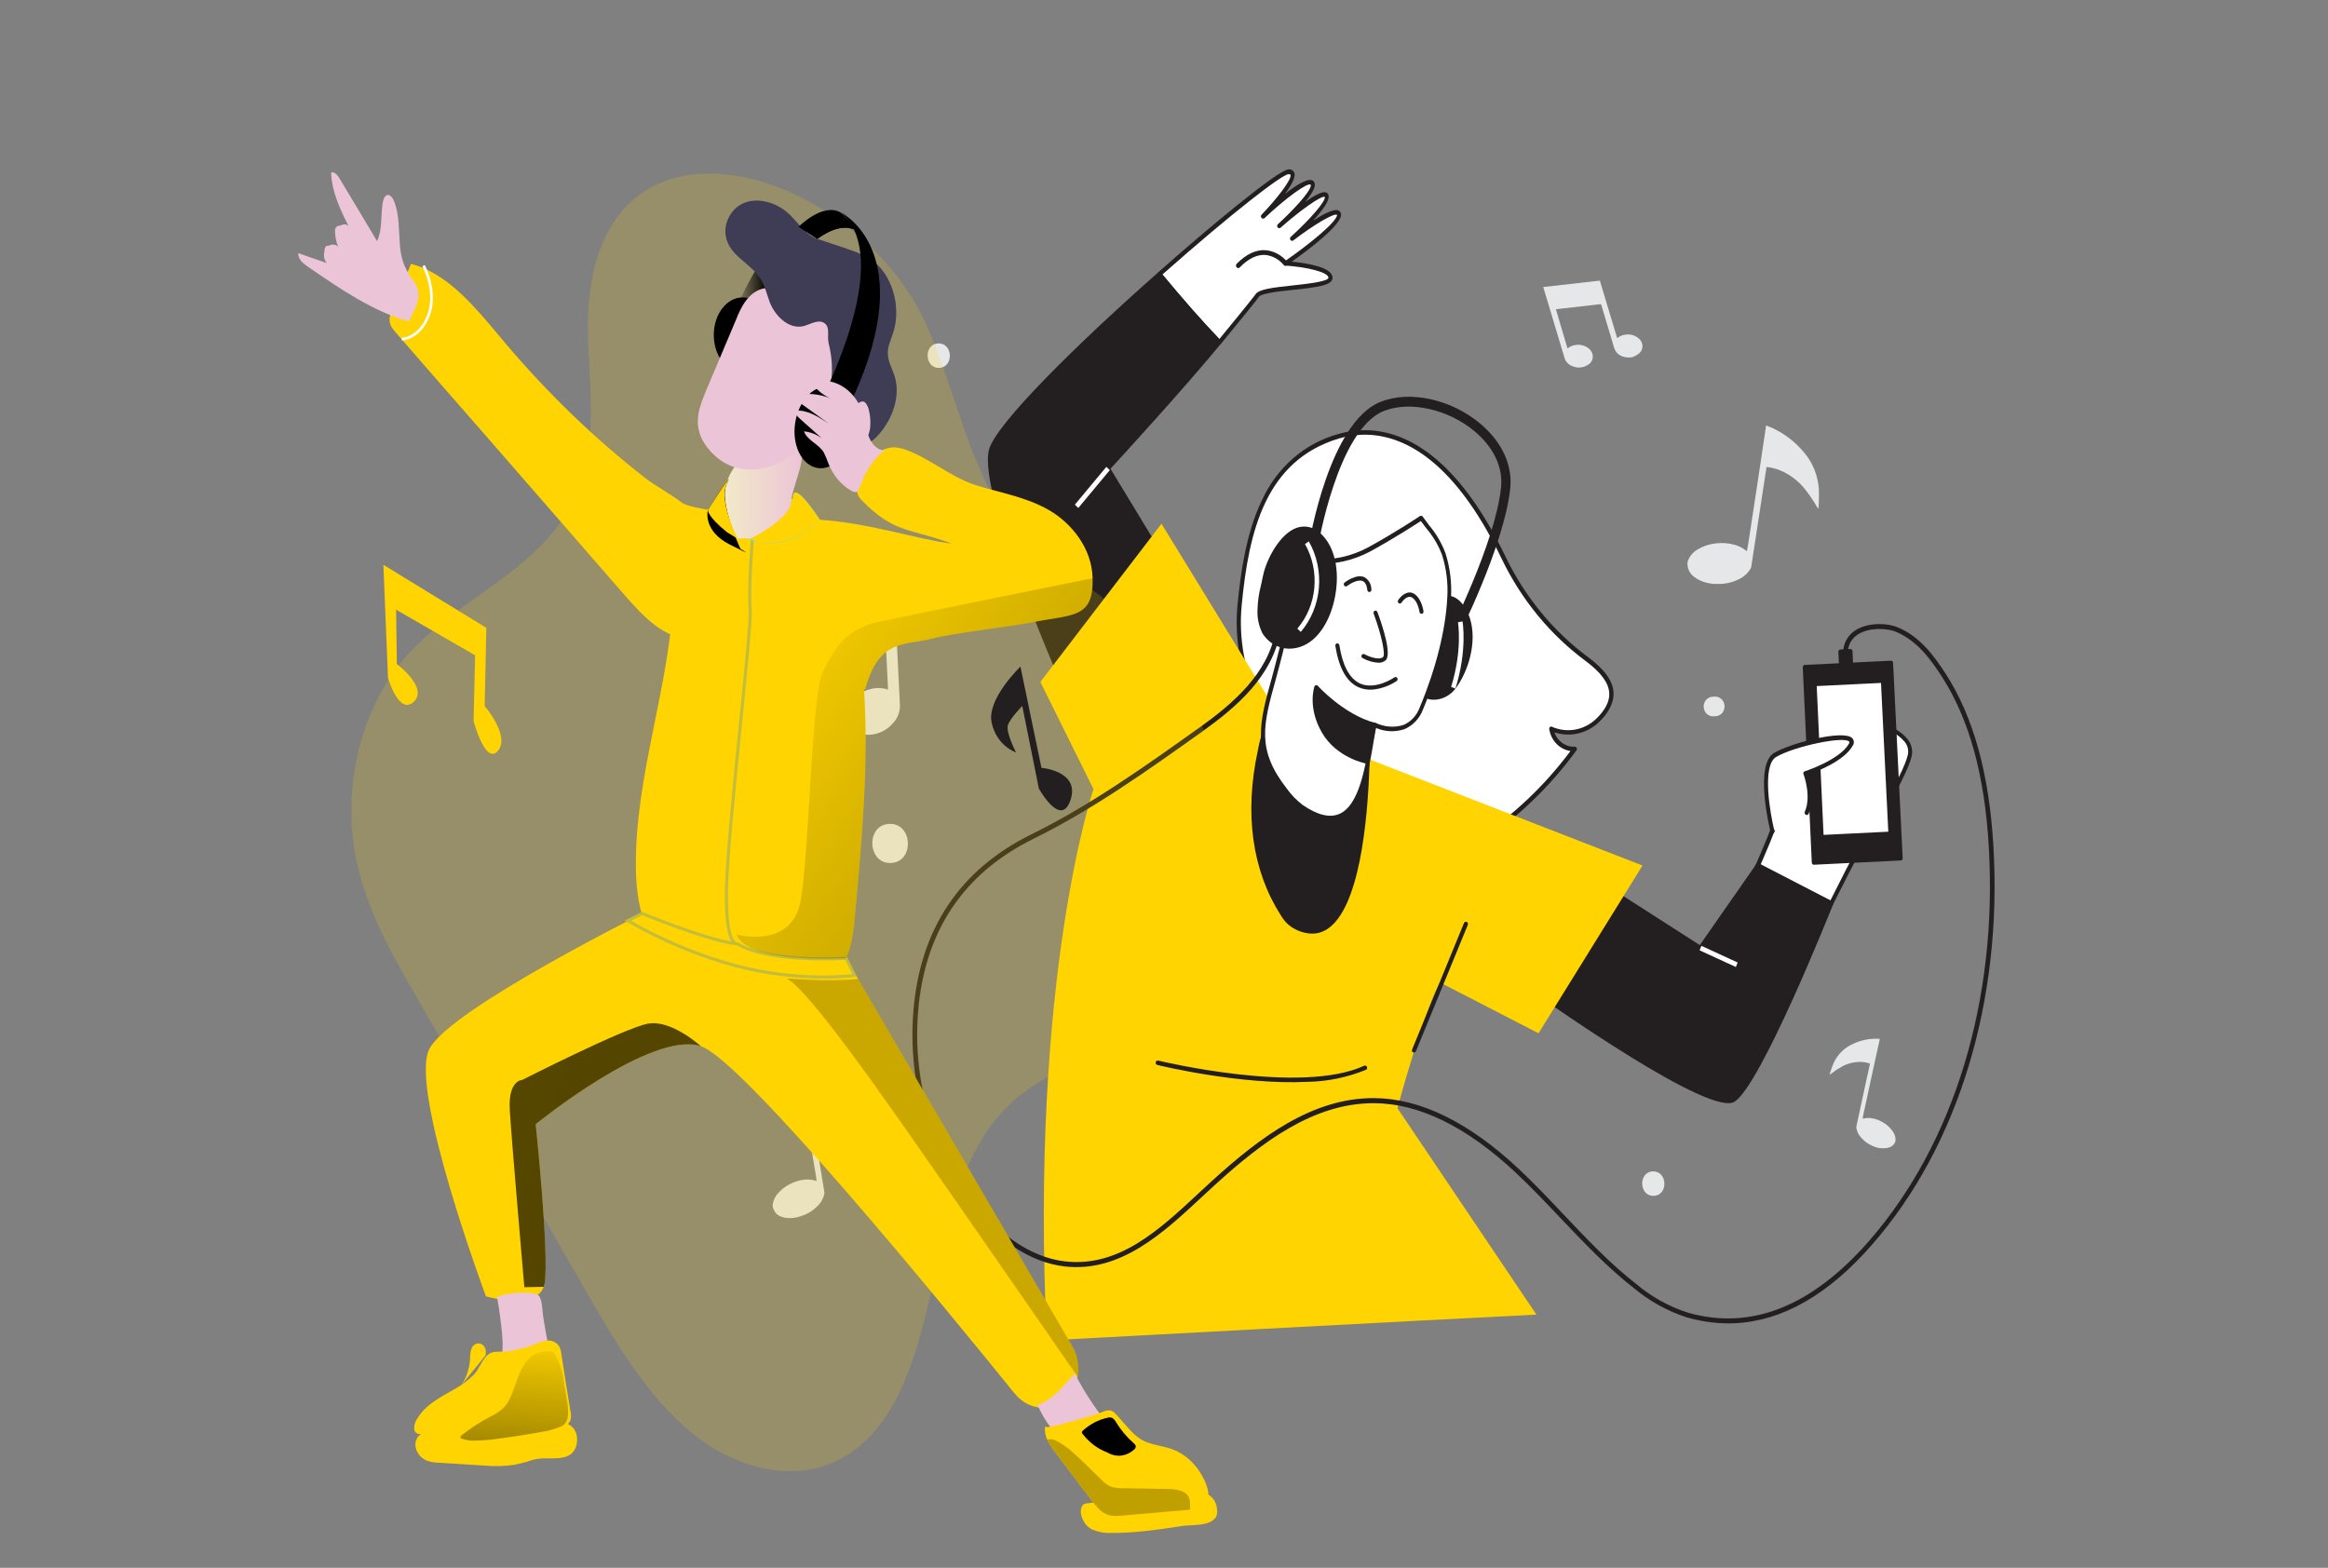 <svg width="438" height="295" viewBox="0 0 438 295" fill="none" xmlns="http://www.w3.org/2000/svg">
<rect x="0" y="0" width="438" height="295" fill="#808080" stroke="none"/>
<path d="M251.937 40.346C251.694 38.229 243.073 44.845 243.073 44.845C243.073 44.845 250.329 38.296 249.605 36.783C248.882 35.27 240.695 42.446 240.695 42.446C240.695 42.446 248.158 35.693 246.89 34.391C245.622 33.09 237.672 40.659 237.672 40.659C237.672 40.659 245.749 32.319 242.508 32.284C241.053 32.273 230.063 41.079 218.203 51.586C221.885 56.013 225.559 60.284 229.502 64.394C233.244 59.842 236.193 56.223 236.588 55.623C237.772 53.823 250.443 54.362 250.39 52.236C250.338 50.11 241.928 49.555 241.928 49.555C241.928 49.555 252.179 42.462 251.937 40.346Z" fill="white"/>
<path d="M229.47 64.81C229.417 64.814 229.363 64.806 229.313 64.786C229.263 64.766 229.217 64.735 229.179 64.696C225.674 61.034 222.079 56.962 217.853 51.861C217.818 51.82 217.791 51.771 217.774 51.718C217.756 51.665 217.749 51.609 217.752 51.553C217.763 51.44 217.814 51.336 217.893 51.26C226.664 43.457 240.389 31.974 242.428 31.873C242.649 31.84 242.875 31.884 243.071 31.999C243.267 32.114 243.423 32.294 243.516 32.511C243.833 33.325 242.94 34.899 241.746 36.496C244.03 34.698 246.334 33.285 247.118 34.094C247.21 34.189 247.28 34.304 247.326 34.431C247.371 34.558 247.389 34.693 247.379 34.828C247.356 35.585 246.606 36.709 245.594 37.966C247.168 36.866 248.65 36.019 249.359 36.178C249.473 36.196 249.581 36.242 249.675 36.312C249.768 36.383 249.845 36.476 249.899 36.584C250.37 37.529 248.842 39.576 247.041 41.517C249.014 40.259 251.024 39.22 251.831 39.604C251.962 39.664 252.075 39.761 252.159 39.883C252.243 40.005 252.294 40.149 252.307 40.3C252.534 42.279 245.892 47.213 243.038 49.233C245.753 49.496 250.648 50.242 250.702 52.23C250.773 53.673 247.925 54.053 243.316 54.537C240.628 54.826 237.285 55.183 236.834 55.869C236.383 56.555 234.145 59.3 229.724 64.678C229.656 64.752 229.567 64.798 229.47 64.81ZM218.717 51.635C222.684 56.416 226.07 60.296 229.428 63.78C234.609 57.48 235.961 55.737 236.213 55.383C236.824 54.432 239.286 54.127 243.257 53.701C245.6 53.448 249.96 52.985 249.941 52.249C249.888 51.173 245.72 50.235 241.853 49.973C241.771 49.967 241.692 49.934 241.629 49.877C241.565 49.821 241.52 49.744 241.5 49.659C241.478 49.574 241.482 49.484 241.51 49.402C241.539 49.319 241.591 49.249 241.659 49.2C246.627 45.785 251.676 41.556 251.551 40.42C250.996 40.051 247.224 42.254 243.31 45.257C243.227 45.309 243.128 45.326 243.033 45.306C242.938 45.286 242.853 45.23 242.794 45.148C242.734 45.066 242.705 44.964 242.711 44.861C242.717 44.759 242.759 44.662 242.827 44.59C246.567 41.218 249.564 37.688 249.237 37.041C248.644 36.766 244.825 39.414 240.94 42.839C240.86 42.912 240.755 42.947 240.65 42.938C240.545 42.928 240.447 42.874 240.379 42.788C240.31 42.703 240.276 42.592 240.285 42.48C240.293 42.368 240.343 42.264 240.423 42.192C242.802 40.029 246.586 36.13 246.628 34.865C246.625 34.81 246.623 34.773 246.623 34.764C246.111 34.218 241.954 37.214 237.916 41.043C237.837 41.114 237.735 41.149 237.632 41.142C237.528 41.135 237.431 41.086 237.36 41.006C237.322 40.97 237.291 40.927 237.268 40.878C237.246 40.829 237.234 40.776 237.231 40.722C237.228 40.668 237.236 40.614 237.253 40.563C237.27 40.513 237.297 40.466 237.331 40.427C240.207 37.447 243.115 33.692 242.798 32.887C242.794 32.805 242.594 32.778 242.438 32.776C241.251 32.77 231.897 39.984 218.717 51.635Z" fill="#231F20"/>
<path d="M186.457 84.773C184.336 93.438 201.617 132.134 201.617 132.134L219.396 106.204C218.934 105.452 208.455 88.144 208.455 88.144C208.455 88.144 221.946 73.483 229.424 64.398C225.498 60.287 221.771 55.982 218.126 51.59C203.553 64.507 187.625 79.997 186.457 84.773Z" fill="#231F20"/>
<path d="M201.637 132.538L201.542 132.543C201.476 132.536 201.413 132.511 201.359 132.47C201.305 132.429 201.263 132.373 201.236 132.309C200.526 130.731 183.919 93.394 186.054 84.682C187.259 79.766 203.235 64.209 217.869 51.289C217.944 51.221 218.041 51.187 218.14 51.194C218.239 51.201 218.332 51.249 218.399 51.328C222.606 56.411 226.192 60.474 229.687 64.118C229.755 64.19 229.795 64.287 229.8 64.389C229.805 64.49 229.774 64.59 229.714 64.669C222.825 73.043 210.685 86.302 208.934 88.203C210.272 90.414 219.299 105.296 219.723 105.994C219.768 106.06 219.794 106.139 219.798 106.221C219.802 106.302 219.784 106.383 219.746 106.454L201.966 132.375C201.929 132.429 201.879 132.473 201.821 132.501C201.764 132.53 201.7 132.543 201.637 132.538ZM218.11 52.153C204.334 64.367 187.981 80.173 186.809 84.875C184.89 92.711 199.471 126.341 201.664 131.339L218.945 106.189L208.154 88.361C208.109 88.282 208.09 88.189 208.099 88.097C208.109 88.005 208.147 87.919 208.207 87.852C208.338 87.707 221.491 73.376 228.931 64.413C225.571 60.892 222.123 56.988 218.11 52.153Z" fill="#231F20"/>
<path d="M233.643 123.336C235.76 134.715 243.398 144.053 251.608 152.525C256.523 157.555 262.496 162.625 269.296 161.95C272.544 161.615 275.529 159.976 278.289 158.145C285.199 153.59 291.295 147.773 296.298 140.958C295.255 141.013 294.227 140.655 293.414 139.953C292.601 139.251 292.059 138.255 291.894 137.156C293.317 137.78 294.872 137.974 296.388 137.717C297.903 137.461 299.32 136.764 300.482 135.703C305.55 130.975 302.791 127.157 298.584 124.027C292.007 119.152 286.647 112.639 282.974 105.063C277.339 93.305 266.53 77.754 251.867 82.142C237.768 86.354 234.566 100.169 233.26 113.78C232.938 116.965 233.067 120.186 233.643 123.336Z" fill="white"/>
<path d="M268.678 162.413C261.982 162.742 256.161 157.775 251.337 152.824C243.631 144.908 235.457 135.237 233.257 123.42C232.661 120.214 232.52 116.934 232.84 113.69C233.42 107.856 234.429 100.369 237.391 94.197C238.782 91.129 240.784 88.421 243.258 86.262C245.733 84.103 248.621 82.542 251.724 81.688C258.415 79.691 271.405 80.04 283.3 104.826C286.937 112.346 292.254 118.808 298.781 123.64C301.928 125.983 303.452 128.101 303.578 130.325C303.669 132.164 302.716 134.109 300.713 135.995C299.595 137.015 298.249 137.715 296.803 138.03C295.357 138.344 293.857 138.263 292.444 137.793C292.73 138.615 293.254 139.321 293.939 139.809C294.625 140.297 295.437 140.542 296.258 140.509C296.335 140.501 296.413 140.518 296.481 140.557C296.549 140.596 296.605 140.656 296.642 140.729C296.679 140.801 296.695 140.882 296.688 140.963C296.681 141.044 296.652 141.12 296.603 141.183C291.59 148.067 285.459 153.938 278.498 158.522C275.906 160.234 272.781 162.037 269.334 162.381L268.678 162.413ZM255.947 81.812C254.593 81.879 253.25 82.109 251.945 82.497C238.094 86.642 234.955 99.975 233.625 113.808C233.314 116.967 233.451 120.159 234.03 123.28C236.184 134.878 244.265 144.435 251.906 152.243C256.758 157.221 262.606 162.223 269.275 161.527C272.558 161.2 275.581 159.448 278.098 157.786C284.741 153.4 290.619 147.828 295.475 141.312C294.48 141.17 293.553 140.689 292.833 139.942C292.113 139.195 291.637 138.222 291.478 137.168C291.468 137.094 291.478 137.02 291.505 136.952C291.532 136.884 291.576 136.825 291.633 136.782C291.689 136.741 291.756 136.718 291.824 136.714C291.893 136.711 291.961 136.728 292.021 136.763C293.373 137.352 294.848 137.535 296.285 137.292C297.723 137.049 299.068 136.39 300.172 135.386C301.985 133.684 302.864 132.01 302.768 130.402C302.674 128.49 301.209 126.516 298.315 124.363C291.684 119.452 286.282 112.887 282.585 105.248C273.04 85.295 262.859 81.473 255.947 81.812Z" fill="#231F20"/>
<path d="M334.094 154.446C333.615 157.023 324.614 176.375 324.614 176.375L337.939 183.194C337.939 183.194 348.636 161.713 349.57 160.276C350.504 158.838 358.414 146.368 359.364 142.082C360.314 137.796 351.987 135.072 348.652 135.577C345.317 136.081 334.574 151.87 334.094 154.446Z" fill="white"/>
<path d="M337.943 183.618C337.879 183.622 337.815 183.606 337.759 183.572L324.434 176.752C324.386 176.728 324.343 176.694 324.308 176.651C324.273 176.608 324.247 176.558 324.231 176.504C324.207 176.455 324.194 176.4 324.191 176.345C324.188 176.289 324.197 176.234 324.215 176.182C327.352 169.513 333.28 156.385 333.657 154.366C334.164 151.632 345.028 135.663 348.521 135.205C351.059 134.85 356.453 136.235 358.721 138.879C359.133 139.307 359.437 139.838 359.605 140.422C359.773 141.007 359.8 141.627 359.682 142.223C358.673 146.881 349.916 160.434 349.836 160.567C348.917 161.966 338.332 183.249 338.22 183.439C338.19 183.489 338.149 183.531 338.101 183.562C338.053 183.594 337.999 183.613 337.943 183.618ZM325.15 176.173L337.756 182.641C339.199 179.741 348.352 161.386 349.229 160.034C351.072 157.179 358.113 145.885 358.96 141.982C359.051 141.518 359.027 141.035 358.891 140.582C358.755 140.128 358.511 139.719 358.184 139.394C356.117 136.98 350.986 135.665 348.681 135.99C345.534 136.439 334.9 152.333 334.479 154.529C334.027 156.956 326.45 173.373 325.15 176.173Z" fill="#231F20"/>
<path d="M330.771 162.784L319.932 178.374L294.09 161.792L284.49 183.386C284.49 183.386 321.238 209.901 326.116 206.952C330.994 204.003 344.536 169.923 344.536 169.923L330.771 162.784Z" fill="#231F20"/>
<path d="M325.34 207.562C318.049 207.92 287.864 186.307 284.273 183.719C284.199 183.663 284.146 183.581 284.122 183.488C284.099 183.395 284.106 183.297 284.144 183.209L293.744 161.616C293.767 161.565 293.799 161.519 293.839 161.483C293.879 161.446 293.925 161.418 293.976 161.402C294.027 161.385 294.08 161.38 294.133 161.387C294.185 161.394 294.236 161.413 294.281 161.442L319.811 177.836L330.449 162.569C330.5 162.492 330.576 162.437 330.662 162.414C330.748 162.391 330.839 162.402 330.919 162.445L344.727 169.581C344.814 169.629 344.88 169.71 344.914 169.807C344.948 169.905 344.946 170.012 344.909 170.107C344.354 171.507 331.236 204.351 326.29 207.331C325.996 207.487 325.67 207.566 325.34 207.562ZM284.968 183.243C295.346 190.705 322.124 208.899 325.951 206.601C330.4 203.903 342.637 173.748 344.078 170.12L330.892 163.294L320.239 178.617C320.186 178.701 320.104 178.759 320.011 178.779C319.918 178.799 319.822 178.779 319.742 178.724L294.249 162.365L284.968 183.243Z" fill="#231F20"/>
<path d="M339.568 125.526L341.259 162.269L357.596 161.467L355.792 124.73L339.568 125.526Z" fill="#231F20"/>
<path d="M357.618 161.908L341.281 162.71C341.23 162.712 341.18 162.704 341.132 162.686C341.084 162.667 341.04 162.638 341.003 162.602C340.966 162.565 340.936 162.521 340.915 162.471C340.894 162.422 340.882 162.369 340.88 162.315L339.179 125.536C339.176 125.428 339.212 125.323 339.281 125.244C339.35 125.165 339.446 125.118 339.547 125.113L355.772 124.316C355.873 124.311 355.972 124.349 356.047 124.421C356.122 124.494 356.167 124.595 356.172 124.702L357.978 161.475C357.981 161.529 357.975 161.583 357.959 161.634C357.943 161.685 357.917 161.733 357.884 161.773C357.85 161.813 357.809 161.846 357.764 161.869C357.718 161.892 357.668 161.905 357.618 161.908ZM341.63 161.882L357.181 161.118L355.415 125.154L339.951 125.913L341.63 161.882Z" fill="#231F20"/>
<path d="M341.386 128.69L342.717 157.562L355.693 156.925L354.276 128.057L341.386 128.69Z" fill="white"/>
<path d="M355.713 157.338L342.755 157.974C342.703 157.978 342.652 157.97 342.603 157.952C342.555 157.934 342.51 157.905 342.472 157.869C342.433 157.831 342.401 157.785 342.379 157.734C342.357 157.682 342.346 157.627 342.345 157.571L341.006 128.709C341.003 128.598 341.04 128.491 341.111 128.41C341.181 128.329 341.279 128.281 341.383 128.275L354.273 127.643C354.376 127.638 354.477 127.676 354.554 127.75C354.63 127.824 354.676 127.927 354.682 128.037L356.099 156.905C356.102 156.96 356.094 157.016 356.076 157.069C356.058 157.121 356.03 157.169 355.994 157.21C355.958 157.25 355.914 157.282 355.866 157.305C355.818 157.327 355.766 157.338 355.713 157.338ZM343.092 157.092L355.274 156.494L353.899 128.5L341.804 129.093L343.092 157.092Z" fill="#231F20"/>
<path d="M333.48 156.393C333.48 156.393 330.436 144.139 333.995 142.019C337.554 139.9 350.004 137.013 348.209 140.142C346.414 143.271 339.699 145.481 339.699 145.481C339.699 145.481 341.311 149.742 339.924 152.888" fill="white"/>
<path d="M333.5 156.807C333.41 156.813 333.321 156.785 333.249 156.728C333.176 156.671 333.125 156.588 333.104 156.495C332.975 155.985 330.017 143.901 333.804 141.651C336.875 139.832 346.947 137.19 348.522 138.919C348.689 139.118 348.784 139.374 348.787 139.64C348.791 139.906 348.703 140.164 348.541 140.365C346.948 143.208 341.704 145.216 340.206 145.751C340.585 146.939 341.48 150.351 340.282 153.12C340.236 153.219 340.154 153.295 340.056 153.331C339.957 153.367 339.849 153.36 339.754 153.311C339.661 153.261 339.589 153.175 339.553 153.071C339.517 152.966 339.52 152.851 339.562 152.749C340.864 149.81 339.347 145.728 339.328 145.683C339.304 145.632 339.29 145.576 339.287 145.519C339.284 145.462 339.293 145.406 339.312 145.352C339.336 145.3 339.369 145.253 339.41 145.215C339.452 145.176 339.5 145.147 339.552 145.129C339.621 145.125 346.148 142.962 347.846 139.975C347.966 139.767 347.993 139.618 347.929 139.547C346.94 138.453 337.58 140.424 334.163 142.435C331.462 144.042 333.019 153.006 333.84 156.329C333.854 156.383 333.858 156.438 333.852 156.493C333.845 156.548 333.829 156.6 333.803 156.648C333.777 156.696 333.742 156.737 333.701 156.77C333.66 156.803 333.613 156.827 333.562 156.841L333.5 156.807Z" fill="#231F20"/>
<path d="M241.976 136.797L218.526 98.542L195.739 128.312L205.736 148.483C205.736 148.483 193.623 183.977 196.974 252.22C196.974 252.22 270.546 248.266 289.069 247.357L262.913 208.507C262.913 208.507 268.049 189.658 270.941 184.871L289.466 194.421L309.029 162.856L241.976 136.797Z" fill="#FFD400"/>
<path d="M243.505 174.284C255.746 181.056 257.085 151.021 257.295 144.523C257.448 142.731 257.259 140.922 256.739 139.205C255.948 137.032 254.266 135.401 252.589 133.879C250.59 132.135 248.292 130.312 245.685 130.32C244.473 130.4 243.296 130.781 242.25 131.432C241.204 132.084 240.317 132.988 239.66 134.072C238.362 136.252 237.47 138.68 237.032 141.223C234.744 151.758 235.387 162.73 241.25 171.916C241.746 172.795 242.426 173.54 243.236 174.095L243.505 174.284Z" fill="#231F20"/>
<path d="M247.133 175.673C245.805 175.694 244.493 175.339 243.333 174.643L243.056 174.481C242.192 173.897 241.468 173.105 240.942 172.171C235.566 163.744 234.087 153.025 236.666 141.158C237.112 138.565 238.023 136.089 239.347 133.866C240.035 132.725 240.968 131.775 242.069 131.093C243.17 130.411 244.409 130.017 245.684 129.942C248.351 129.931 250.698 131.696 252.792 133.602C254.494 135.113 256.222 136.788 257.052 139.061C257.587 140.837 257.785 142.707 257.634 144.561C257.304 154.245 255.818 171.062 249.598 174.897C248.848 175.364 248.003 175.63 247.133 175.673ZM245.465 130.764C244.353 130.879 243.28 131.259 242.328 131.877C241.377 132.495 240.57 133.335 239.968 134.333C238.703 136.472 237.835 138.852 237.411 141.343C234.874 152.987 236.317 163.514 241.569 171.716C242.024 172.542 242.651 173.246 243.402 173.773L243.661 173.917C245.78 175.094 247.602 175.18 249.225 174.178C253.545 171.515 256.357 160.705 256.895 144.506C257.041 142.766 256.861 141.012 256.365 139.343C255.604 137.252 253.959 135.665 252.329 134.215C250.3 132.416 248.096 130.736 245.672 130.754L245.465 130.764Z" fill="#231F20"/>
<path d="M276.2 116.482C277.505 120.667 275.973 126.151 273.431 129.419C271.736 131.575 267.824 132.32 266.864 128.995C266.259 126.803 266.071 124.508 266.313 122.244C266.554 119.98 267.219 117.793 268.269 115.812C269.848 112.702 273.072 110.812 275.388 114.596C275.734 115.185 276.007 115.819 276.2 116.482Z" fill="#231F20"/>
<path d="M269.956 131.663C269.625 131.681 269.292 131.657 268.966 131.592C268.378 131.463 267.835 131.162 267.398 130.722C266.962 130.283 266.649 129.722 266.497 129.105C265.878 126.866 265.683 124.522 265.923 122.208C266.163 119.895 266.834 117.658 267.896 115.627C269.004 113.5 270.653 112.165 272.252 112.096C273.159 112.051 274.485 112.438 275.672 114.389C276.047 115.005 276.347 115.668 276.566 116.363C277.984 120.901 276.199 126.518 273.756 129.679C273.283 130.266 272.702 130.745 272.049 131.086C271.396 131.427 270.684 131.623 269.956 131.663ZM272.248 112.907C270.935 112.972 269.53 114.156 268.564 116.009C267.548 117.947 266.907 120.082 266.678 122.291C266.449 124.501 266.636 126.739 267.23 128.875C267.341 129.352 267.577 129.786 267.912 130.125C268.246 130.465 268.664 130.696 269.117 130.792C269.863 130.9 270.622 130.807 271.324 130.521C272.026 130.236 272.648 129.767 273.133 129.157C275.431 126.224 277.157 120.822 275.842 116.61C275.647 115.975 275.376 115.369 275.035 114.807C274.235 113.501 273.311 112.855 272.282 112.896L272.248 112.907Z" fill="#231F20"/>
<path d="M258.6 136.358C257.218 143.494 256.279 159.64 244.851 151.778C243.677 150.89 242.637 149.816 241.768 148.594C235.964 141.165 237.272 136.235 239.665 127.648C240.694 123.912 241.559 120.183 242.579 116.447C243.6 112.71 245.408 109.156 246.879 105.592C246.824 105.714 252.323 106.246 257.654 103.339C262.984 100.433 267.368 97.471 267.368 97.471C268.961 99.752 270.647 101.457 271.57 104.213C272.429 106.889 272.777 109.717 272.593 112.531C272.24 119.432 270.021 126.987 267.393 133.263C264.766 139.539 258.6 136.358 258.6 136.358Z" fill="white"/>
<path d="M250.553 154.327C248.825 154.412 246.858 153.679 244.635 152.148C243.427 151.235 242.357 150.132 241.461 148.876C235.482 141.216 236.918 136.068 239.288 127.547C239.78 125.754 240.244 123.915 240.694 122.142C241.18 120.229 241.681 118.26 242.227 116.326C243.061 113.613 244.074 110.967 245.259 108.408C245.695 107.41 246.131 106.412 246.541 105.415C246.561 105.364 246.591 105.319 246.628 105.281C246.666 105.243 246.71 105.213 246.758 105.194C246.806 105.174 246.858 105.165 246.909 105.167C246.961 105.169 247.012 105.182 247.059 105.205C250.662 105.477 254.262 104.701 257.471 102.961C262.716 100.077 267.109 97.134 267.151 97.104C267.237 97.049 267.339 97.031 267.437 97.051C267.536 97.072 267.624 97.13 267.685 97.216C268.085 97.786 268.484 98.319 268.882 98.844C270.184 100.376 271.221 102.141 271.944 104.057C272.816 106.789 273.173 109.675 272.993 112.548C272.664 118.729 270.811 126.147 267.756 133.42C267.442 134.282 266.963 135.064 266.35 135.717C265.737 136.371 265.002 136.881 264.193 137.217C262.448 137.782 260.571 137.695 258.872 136.971C258.735 137.706 258.594 138.533 258.454 139.397C257.573 144.721 256.372 152.023 252.333 153.881C251.77 154.141 251.167 154.292 250.553 154.327ZM247.144 106.048C246.774 106.988 246.366 107.856 245.978 108.76C244.809 111.286 243.808 113.897 242.984 116.574C242.444 118.444 241.945 120.459 241.458 122.363C240.971 124.267 240.545 125.983 240.044 127.786C237.667 136.326 236.364 141.026 242.075 148.339C242.92 149.529 243.929 150.577 245.069 151.445C247.883 153.39 250.232 153.956 252.078 153.11C255.728 151.428 256.847 144.397 257.737 139.257C257.918 138.18 258.076 137.167 258.25 136.302C258.264 136.24 258.29 136.183 258.327 136.133C258.364 136.084 258.41 136.044 258.463 136.015C258.517 135.987 258.575 135.972 258.634 135.971C258.694 135.969 258.753 135.982 258.807 136.007C260.448 136.803 262.298 136.951 264.024 136.424C264.731 136.126 265.372 135.676 265.906 135.101C266.439 134.526 266.854 133.839 267.125 133.083C270.141 125.894 271.981 118.579 272.297 112.499C272.475 109.741 272.133 106.969 271.291 104.347C270.586 102.519 269.583 100.836 268.328 99.378C267.995 98.942 267.652 98.489 267.326 98.035C266.227 98.753 262.366 101.255 257.889 103.715C254.575 105.506 250.863 106.312 247.144 106.048Z" fill="#231F20"/>
<path d="M257.12 143.269C257.12 143.269 251.709 142.235 249.049 137.62C246.389 133.004 247.679 129.301 247.679 129.301C247.679 129.301 252.627 134.818 258.618 136.385L257.12 143.269Z" fill="#231F20"/>
<path d="M257.14 143.673L257.054 143.678C256.826 143.633 251.439 142.562 248.714 137.848C245.988 133.135 247.248 129.331 247.3 129.172C247.323 129.107 247.361 129.05 247.41 129.006C247.46 128.962 247.519 128.932 247.582 128.918C247.645 128.906 247.71 128.909 247.771 128.929C247.832 128.948 247.888 128.983 247.934 129.03C247.937 129.085 252.887 134.482 258.669 136.005C258.718 136.017 258.764 136.04 258.805 136.071C258.846 136.103 258.881 136.143 258.907 136.188C258.934 136.234 258.951 136.285 258.959 136.338C258.967 136.391 258.965 136.445 258.953 136.498L257.497 143.361C257.479 143.448 257.433 143.525 257.369 143.582C257.304 143.638 257.224 143.671 257.14 143.673ZM247.865 130.093C247.486 132.634 248.019 135.239 249.358 137.393C251.525 141.138 255.608 142.449 256.827 142.767L258.147 136.666C253.29 135.273 249.223 131.474 247.865 130.093Z" fill="#231F20"/>
<path d="M259.491 124.703C258.398 124.667 257.326 124.366 256.356 123.825C256.265 123.775 256.196 123.69 256.164 123.587C256.133 123.484 256.14 123.372 256.186 123.275C256.232 123.179 256.312 123.106 256.409 123.073C256.505 123.04 256.611 123.049 256.702 123.098C257.387 123.47 259.358 124.295 260.193 123.655C260.735 123.241 259.937 119.493 258.439 115.447C258.402 115.346 258.404 115.234 258.444 115.135C258.485 115.036 258.561 114.959 258.656 114.92C258.75 114.881 258.856 114.884 258.949 114.928C259.042 114.972 259.115 115.053 259.152 115.154C260.05 117.57 261.986 123.309 260.631 124.297C260.296 124.544 259.9 124.685 259.491 124.703Z" fill="#231F20"/>
<path d="M258.155 129.763C257.259 129.822 256.361 129.658 255.533 129.284C253.317 128.25 251.89 125.638 251.238 121.523C251.223 121.417 251.247 121.308 251.306 121.221C251.365 121.134 251.453 121.075 251.553 121.056C251.602 121.047 251.653 121.049 251.702 121.061C251.751 121.074 251.798 121.096 251.839 121.127C251.88 121.159 251.915 121.199 251.941 121.244C251.968 121.29 251.985 121.341 251.993 121.394C252.588 125.217 253.875 127.623 255.81 128.579C258.762 129.955 262.32 127.476 262.354 127.456C262.396 127.425 262.443 127.404 262.492 127.393C262.542 127.383 262.593 127.382 262.642 127.393C262.692 127.403 262.739 127.424 262.782 127.454C262.824 127.484 262.86 127.523 262.888 127.568C262.944 127.658 262.964 127.768 262.945 127.874C262.926 127.98 262.869 128.074 262.786 128.135C261.388 129.063 259.8 129.621 258.155 129.763Z" fill="#231F20"/>
<path d="M257.66 111.393C257.563 111.398 257.468 111.364 257.394 111.297C257.32 111.231 257.272 111.137 257.261 111.035C257.155 110.119 256.877 109.57 256.416 109.353C255.529 108.918 253.956 109.861 253.439 110.264C253.357 110.328 253.254 110.355 253.154 110.338C253.053 110.321 252.962 110.263 252.902 110.175C252.841 110.088 252.816 109.979 252.831 109.872C252.846 109.765 252.9 109.669 252.982 109.605C253.074 109.536 255.21 107.901 256.718 108.61C257.112 108.838 257.442 109.175 257.671 109.586C257.9 109.997 258.02 110.466 258.018 110.942C258.025 110.995 258.021 111.049 258.007 111.1C257.994 111.152 257.971 111.2 257.94 111.241C257.909 111.283 257.871 111.318 257.827 111.344C257.783 111.37 257.735 111.386 257.685 111.392L257.66 111.393Z" fill="#231F20"/>
<path d="M267.464 115.483C267.369 115.488 267.276 115.455 267.202 115.39C267.128 115.326 267.08 115.234 267.066 115.134C267.066 115.134 266.794 113.12 265.678 112.437C264.713 111.83 263.698 113.373 263.69 113.392C263.661 113.436 263.625 113.473 263.583 113.502C263.541 113.531 263.494 113.551 263.444 113.56C263.395 113.569 263.344 113.568 263.295 113.556C263.246 113.545 263.199 113.523 263.158 113.492C263.116 113.462 263.08 113.424 263.051 113.379C263.023 113.334 263.004 113.284 262.994 113.231C262.984 113.179 262.984 113.125 262.994 113.072C263.004 113.02 263.024 112.97 263.052 112.926C263.543 112.164 264.799 110.941 266.068 111.736C267.507 112.642 267.811 114.95 267.824 115.041C267.831 115.094 267.829 115.148 267.816 115.2C267.804 115.252 267.782 115.3 267.752 115.343C267.722 115.385 267.684 115.421 267.641 115.448C267.598 115.475 267.55 115.492 267.5 115.499L267.464 115.483Z" fill="#231F20"/>
<path d="M236.971 114.75C236.907 116.222 237.219 117.687 237.872 118.991C239.218 121.349 242.29 122.184 244.722 121.281C251.076 118.932 253.536 105.716 248.403 100.826C243.633 96.287 238.854 104.06 238.009 108.552C237.619 110.663 236.936 112.632 236.971 114.75Z" fill="#231F20"/>
<path d="M243.027 122.037C241.962 122.119 240.894 121.9 239.931 121.402C238.969 120.904 238.145 120.144 237.545 119.201C236.847 117.837 236.516 116.296 236.59 114.75C236.633 113.206 236.849 111.673 237.232 110.185C237.36 109.616 237.488 109.048 237.598 108.48C238.198 105.354 240.754 100.427 243.998 99.3C244.798 99.032 245.653 99.005 246.469 99.222C247.285 99.439 248.03 99.891 248.622 100.53C251.102 102.887 252.091 107.326 251.209 112.116C250.327 116.905 247.883 120.573 244.818 121.645C244.241 121.862 243.639 121.994 243.027 122.037ZM237.352 114.75C237.283 116.151 237.576 117.549 238.2 118.79C238.904 119.841 239.913 120.617 241.07 120.999C242.227 121.38 243.468 121.345 244.599 120.9C247.414 119.84 249.671 116.43 250.491 111.957C251.31 107.484 250.421 103.298 248.149 101.133C247.658 100.589 247.035 100.2 246.349 100.01C245.664 99.821 244.943 99.838 244.269 100.061C241.342 101.127 238.93 105.788 238.377 108.645C238.267 109.221 238.14 109.799 238.012 110.377C237.633 111.801 237.414 113.268 237.361 114.749L237.352 114.75Z" fill="#231F20"/>
<path d="M273.246 121.069C273.085 121.078 272.924 121.038 272.782 120.954C272.581 120.836 272.433 120.639 272.368 120.406C272.303 120.172 272.327 119.922 272.435 119.708C272.522 119.538 281.279 102.299 282.408 91.765C282.818 87.948 281.048 84.183 277.426 81.145C272.477 77.001 265.314 75.39 260.394 77.318C251.643 80.752 247.98 102.81 247.938 102.996C247.898 103.234 247.771 103.446 247.585 103.584C247.399 103.723 247.168 103.777 246.943 103.736C246.718 103.694 246.516 103.559 246.383 103.36C246.25 103.161 246.196 102.914 246.233 102.674C246.387 101.745 250.112 79.38 259.79 75.588C265.321 73.427 273.008 75.114 278.49 79.701C282.61 83.185 284.615 87.51 284.133 91.985C282.936 102.881 274.322 119.874 273.959 120.592C273.889 120.73 273.787 120.846 273.662 120.93C273.537 121.013 273.394 121.061 273.246 121.069Z" fill="#231F20"/>
<path d="M326.482 248.976C323.384 249.117 320.282 248.737 317.29 247.851C313.719 246.7 310.377 244.851 307.436 242.4C302.438 238.508 297.972 233.787 293.653 229.253C290.913 226.356 288.081 223.362 285.14 220.613C275.927 211.997 266.982 207.607 258.52 207.58C247.138 207.531 237.413 214.929 228.608 222.927C227.78 223.705 226.885 224.514 226.007 225.331C218.893 231.957 210.827 239.458 200.378 238.303C193.255 237.519 187.515 232.603 183.959 228.622C175.207 218.813 170.646 204.393 171.859 190.133C173.132 174.772 180.595 163.623 194.047 156.991C205.183 151.505 215.583 144.083 225.649 136.907L225.733 136.857C231.966 132.404 238.54 126.773 239.99 118.739C240.012 118.616 240.078 118.507 240.175 118.437C240.273 118.366 240.392 118.34 240.508 118.364C240.624 118.387 240.727 118.459 240.794 118.563C240.861 118.667 240.886 118.794 240.865 118.918C239.353 127.286 232.622 133.063 226.238 137.615L226.163 137.674C216.072 144.87 205.639 152.312 194.443 157.829C181.287 164.308 173.993 175.2 172.747 190.227C171.581 204.218 176.015 218.331 184.576 227.946C188.031 231.822 193.591 236.599 200.452 237.35C210.527 238.468 218.105 231.415 225.426 224.604L228.035 222.191C236.972 214.075 246.849 206.568 258.508 206.622C267.169 206.658 276.308 211.121 285.685 219.885C288.644 222.661 291.485 225.664 294.234 228.571C298.528 233.115 302.967 237.809 307.919 241.658C310.773 244.04 314.015 245.84 317.481 246.966C329.349 250.401 340.81 245.885 351.626 233.531C367.671 215.159 375.895 188.104 374.173 159.215C373.373 145.726 370.488 135.297 365.35 127.32C363.278 124.095 360.686 120.517 356.673 118.862C354.624 118.041 349.907 117.923 348.226 120.724C347.586 121.797 347.577 123.023 347.549 124.581C347.582 125.253 347.533 126.011 347.478 126.833C347.469 126.956 347.415 127.07 347.327 127.149C347.239 127.229 347.125 127.268 347.009 127.257C346.894 127.247 346.787 127.189 346.712 127.095C346.637 127.001 346.599 126.879 346.608 126.756C346.673 125.961 346.673 125.251 346.683 124.569C346.697 122.928 346.715 121.517 347.491 120.225C349.444 116.968 354.627 117.046 356.978 118.009C361.255 119.752 363.905 123.465 366.068 126.778C371.299 134.898 374.227 145.481 375.045 159.144C376.777 188.254 368.481 215.59 352.27 234.135C344.056 243.579 335.406 248.528 326.482 248.976Z" fill="#231F20"/>
<path d="M233.017 50.453C232.955 50.456 232.894 50.445 232.836 50.42C232.778 50.396 232.725 50.36 232.681 50.313C232.597 50.23 232.547 50.115 232.541 49.993C232.535 49.871 232.574 49.752 232.649 49.66C234.464 47.811 236.309 46.947 238.143 47.078C239.701 47.227 241.149 48.011 242.182 49.266C242.253 49.362 242.285 49.484 242.273 49.605C242.262 49.726 242.206 49.837 242.119 49.914C242.074 49.952 242.024 49.981 241.969 49.998C241.914 50.015 241.857 50.02 241.801 50.013C241.744 50.007 241.689 49.988 241.639 49.959C241.589 49.93 241.545 49.89 241.509 49.843C240.629 48.786 239.409 48.119 238.092 47.974C236.51 47.858 234.886 48.648 233.253 50.313C233.191 50.386 233.108 50.435 233.017 50.453Z" fill="#231F20"/>
<path d="M266.062 198.031C266.003 198.047 265.941 198.05 265.88 198.04C265.785 197.992 265.711 197.906 265.674 197.802C265.637 197.697 265.639 197.581 265.68 197.479L275.44 173.684C275.483 173.583 275.561 173.504 275.658 173.465C275.755 173.425 275.863 173.429 275.958 173.474C276.054 173.519 276.128 173.603 276.166 173.707C276.203 173.81 276.201 173.925 276.159 174.026L266.405 197.784C266.376 197.855 266.328 197.917 266.267 197.96C266.207 198.004 266.135 198.029 266.062 198.031Z" fill="#231F20"/>
<path d="M245.973 203.561C233.49 204.174 218.609 200.591 217.785 200.392C217.729 200.387 217.674 200.369 217.625 200.339C217.575 200.309 217.532 200.269 217.498 200.22C217.465 200.172 217.441 200.116 217.429 200.057C217.417 199.998 217.417 199.937 217.429 199.878C217.441 199.819 217.465 199.764 217.499 199.716C217.533 199.668 217.576 199.628 217.625 199.599C217.675 199.57 217.73 199.553 217.786 199.548C217.843 199.544 217.9 199.552 217.953 199.573C218.224 199.633 244.796 206.042 256.667 200.529C256.764 200.485 256.873 200.485 256.971 200.526C257.068 200.568 257.147 200.649 257.189 200.752C257.211 200.802 257.223 200.856 257.225 200.91C257.226 200.965 257.218 201.019 257.199 201.07C257.181 201.121 257.153 201.167 257.117 201.206C257.081 201.245 257.038 201.276 256.99 201.296C253.476 202.735 249.746 203.502 245.973 203.561Z" fill="#231F20"/>
<path d="M348.15 122.525L346.266 122.617L346.413 125.596L348.296 125.503L348.15 122.525Z" fill="#231F20"/>
<path d="M348.316 125.908L346.433 126C346.331 126.005 346.231 125.968 346.155 125.896C346.079 125.824 346.032 125.723 346.024 125.615L345.878 122.636C345.875 122.582 345.883 122.528 345.9 122.478C345.917 122.427 345.944 122.381 345.978 122.341C346.012 122.302 346.054 122.27 346.1 122.248C346.146 122.226 346.196 122.214 346.247 122.212L348.13 122.12C348.231 122.115 348.33 122.153 348.405 122.225C348.48 122.298 348.525 122.399 348.53 122.506L348.676 125.485C348.682 125.592 348.647 125.697 348.579 125.776C348.511 125.855 348.417 125.903 348.316 125.908ZM346.773 125.163L347.896 125.108L347.79 122.948L346.667 123.003L346.773 125.163Z" fill="#231F20"/>
<path d="M244.735 118.903L244.081 118.29C245.9 116.164 247.023 113.467 247.283 110.599C247.543 107.731 246.927 104.845 245.525 102.368L246.245 101.863C247.749 104.51 248.413 107.597 248.141 110.666C247.869 113.735 246.675 116.623 244.735 118.903Z" fill="white"/>
<path d="M273.837 129.565L273.017 129.264C275.199 122.217 274.309 117.137 274.307 117.091L275.165 116.92C275.191 117.112 276.094 122.266 273.837 129.565Z" fill="white"/>
<path d="M208.152 87.848L202.227 94.963L202.876 95.576L208.801 88.46L208.152 87.848Z" fill="white"/>
<path d="M320.109 177.968L319.77 178.812L326.589 181.951L326.928 181.106L320.109 177.968Z" fill="white"/>
<path d="M144.626 141.337C144.259 141.263 143.867 141.218 143.506 141.106C142.943 140.987 142.417 140.713 141.982 140.313C141.546 139.913 141.215 139.399 141.021 138.823C140.878 138.32 140.837 137.791 140.901 137.272C140.965 136.752 141.133 136.253 141.393 135.81C141.827 135.026 142.408 134.346 143.099 133.811C143.791 133.276 144.579 132.898 145.415 132.7C146.516 132.379 147.02 132.419 148.814 132.791L147.727 110.653L167.971 105.291L167.995 105.788C168.43 114.65 168.865 123.503 169.3 132.366C169.36 133.059 169.271 133.757 169.041 134.407C168.81 135.057 168.443 135.642 167.969 136.118C167.198 136.995 166.222 137.637 165.138 137.979C164.055 138.32 162.904 138.348 161.803 138.061C161.235 137.956 160.704 137.688 160.267 137.288C159.829 136.887 159.501 136.368 159.318 135.787C159.168 135.287 159.123 134.759 159.185 134.24C159.248 133.721 159.418 133.223 159.682 132.783C160.115 131.995 160.698 131.312 161.393 130.776C162.088 130.241 162.88 129.865 163.721 129.672C164.825 129.357 165.994 129.39 167.085 129.765L166.338 114.541L164.901 114.916C160.086 116.197 155.278 117.468 150.479 118.729C150.214 118.798 150.176 118.91 150.189 119.168C150.453 124.555 150.717 129.933 150.981 135.311C151.047 136.135 150.918 136.962 150.605 137.716C150.293 138.47 149.807 139.128 149.193 139.629C148.277 140.443 147.175 140.987 145.997 141.205C145.936 141.225 145.876 141.25 145.818 141.278L144.626 141.337Z" fill="#E6E7E8"/>
<path d="M307.723 66.94C307.898 66.846 308.066 66.739 308.227 66.62C308.476 66.457 308.68 66.228 308.819 65.954C308.957 65.68 309.026 65.372 309.017 65.061C309.003 64.792 308.934 64.53 308.814 64.292C308.695 64.054 308.528 63.847 308.326 63.685C307.984 63.392 307.59 63.177 307.169 63.052C306.747 62.927 306.306 62.895 305.874 62.957C305.286 63.008 304.725 63.241 304.261 63.626L301.002 52.801L290.348 54.006L290.42 54.233C291.715 58.565 293.028 62.897 294.324 67.238C294.412 67.581 294.573 67.899 294.793 68.167C295.013 68.436 295.287 68.648 295.595 68.788C296.115 69.063 296.693 69.187 297.27 69.147C297.848 69.108 298.404 68.906 298.883 68.563C299.135 68.405 299.341 68.178 299.48 67.905C299.619 67.632 299.686 67.323 299.673 67.012C299.66 66.745 299.592 66.483 299.474 66.245C299.357 66.007 299.191 65.799 298.991 65.636C298.646 65.34 298.248 65.122 297.821 64.996C297.395 64.869 296.95 64.837 296.512 64.901C295.93 64.955 295.376 65.187 294.917 65.569L292.736 58.193L293.494 58.1L301.064 57.24C301.202 57.233 301.237 57.232 301.279 57.395C302.066 60.02 302.871 62.653 303.641 65.288C303.746 65.7 303.948 66.078 304.226 66.387C304.505 66.695 304.852 66.924 305.235 67.053C305.816 67.272 306.439 67.327 307.044 67.213L307.139 67.208L307.723 66.94Z" fill="#E6E7E8"/>
<path d="M356.639 214.641C356.631 214.467 356.622 214.292 356.613 214.117C356.536 213.638 356.344 213.187 356.055 212.808C355.584 212.15 354.988 211.605 354.306 211.208C353.622 210.789 352.871 210.513 352.092 210.395C351.596 210.318 351.092 210.343 350.606 210.468L350.476 210.474C350.469 210.413 350.466 210.352 350.467 210.29C350.536 209.928 350.605 209.574 350.684 209.229L352.096 202.709C352.612 200.343 353.136 197.976 353.652 195.61L353.645 195.472L353.038 195.447C351.379 195.434 349.741 195.83 348.254 196.603C346.862 197.299 345.729 198.466 345.031 199.923C344.835 200.338 344.692 200.778 344.531 201.219C344.424 201.501 344.343 201.8 344.245 202.09C344.242 202.13 344.244 202.17 344.251 202.21L344.46 202.061C345.123 201.548 345.821 201.088 346.549 200.687C347.673 200.079 348.923 199.777 350.186 199.808C350.732 199.838 351.272 199.938 351.795 200.107C351.793 200.153 351.795 200.199 351.801 200.245C350.943 204.169 350.094 208.091 349.253 212.009C349.243 212.079 349.246 212.151 349.263 212.22C349.37 212.901 349.674 213.53 350.131 214.021C350.712 214.705 351.432 215.24 352.234 215.586L352.923 215.865L353.555 216.028L353.728 216.019C354.246 216.104 354.775 216.078 355.283 215.943C355.712 215.857 356.096 215.609 356.366 215.245C356.452 215.101 356.532 214.952 356.604 214.8L356.639 214.641Z" fill="#E6E7E8"/>
<path d="M145.379 227.042C145.368 226.821 145.357 226.591 145.441 226.366C145.563 225.751 145.833 225.182 146.226 224.715C146.885 223.906 147.697 223.254 148.609 222.801C149.52 222.319 150.512 222.029 151.529 221.948C152.177 221.895 152.831 221.972 153.454 222.176L153.621 222.232C153.622 222.152 153.618 222.072 153.609 221.993C153.586 221.524 153.478 221.078 153.403 220.602C152.932 217.719 152.459 214.846 151.983 211.982C151.466 208.855 150.941 205.739 150.424 202.622L150.415 202.438C150.683 202.425 150.951 202.411 151.204 202.463C153.363 202.586 155.47 203.236 157.36 204.364C159.116 205.395 160.507 207.011 161.318 208.961C161.534 209.525 161.722 210.1 161.879 210.685C162.001 211.066 162.09 211.458 162.196 211.849C162.212 211.899 162.214 211.953 162.203 212.005L161.942 211.788C161.113 211.062 160.236 210.403 159.316 209.815C157.901 208.925 156.302 208.424 154.663 208.357C153.953 208.343 153.244 208.421 152.553 208.59C152.56 208.648 152.563 208.706 152.562 208.765C153.393 213.934 154.239 219.114 155.1 224.307C155.122 224.394 155.126 224.484 155.113 224.573C154.935 225.462 154.499 226.267 153.866 226.874C153.068 227.712 152.097 228.34 151.029 228.709C150.732 228.825 150.425 228.914 150.126 229.011L149.268 229.164L149.13 229.171C148.452 229.25 147.765 229.183 147.111 228.975C146.563 228.83 146.084 228.476 145.763 227.981C145.653 227.788 145.556 227.586 145.474 227.378L145.379 227.042Z" fill="#E6E7E8"/>
<path d="M317.523 105.68C317.624 105.436 317.707 105.183 317.826 104.956C318.198 104.311 318.721 103.781 319.343 103.416C320.39 102.782 321.55 102.386 322.75 102.253C323.958 102.092 325.186 102.178 326.366 102.509C327.122 102.717 327.834 103.079 328.462 103.576L328.633 103.706C328.67 103.619 328.701 103.528 328.723 103.434C328.826 102.886 328.92 102.337 329.006 101.78L330.578 91.474C331.14 87.76 331.699 84.028 332.254 80.277L332.286 80.055C332.595 80.178 332.886 80.283 333.17 80.408C335.559 81.449 337.694 83.059 339.411 85.114C341.025 87.008 342.008 89.412 342.206 91.953C342.241 92.675 342.242 93.398 342.209 94.119C342.232 94.606 342.159 95.043 342.133 95.57C342.13 95.628 342.115 95.686 342.089 95.737L341.864 95.389C341.197 94.228 340.448 93.121 339.623 92.08C338.352 90.481 336.725 89.246 334.891 88.488C334.095 88.175 333.264 87.971 332.419 87.881C332.419 87.881 332.419 87.881 332.359 87.884C332.353 87.956 332.342 88.028 332.326 88.098L329.494 106.613C329.479 106.721 329.446 106.826 329.397 106.922C328.868 107.847 328.08 108.572 327.143 108.995C325.928 109.6 324.599 109.902 323.255 109.877C322.875 109.896 322.5 109.859 322.118 109.841L321.114 109.669L320.946 109.604C320.151 109.411 319.4 109.05 318.738 108.542C318.176 108.142 317.763 107.546 317.573 106.857C317.526 106.594 317.493 106.328 317.473 106.06L317.523 105.68Z" fill="#E6E7E8"/>
<path d="M167.286 155.024C162.837 155.243 163.19 162.598 167.648 162.379C172.105 162.16 171.744 154.806 167.286 155.024Z" fill="#E6E7E8"/>
<path d="M324.384 132.345C324.286 132.045 324.121 131.775 323.903 131.557L323.535 131.29C323.265 131.137 322.963 131.063 322.659 131.075L322.175 131.099C321.942 131.099 321.715 131.168 321.518 131.297C321.305 131.377 321.118 131.516 320.975 131.701C320.821 131.871 320.709 132.079 320.649 132.307C320.551 132.53 320.513 132.777 320.537 133.022L320.622 133.516C320.718 133.816 320.883 134.087 321.102 134.303L321.471 134.571C321.741 134.72 322.043 134.791 322.347 134.776L322.831 134.753C323.062 134.756 323.29 134.69 323.488 134.564C323.698 134.478 323.884 134.339 324.031 134.159C324.318 133.785 324.473 133.314 324.468 132.829C324.443 132.674 324.409 132.509 324.384 132.345Z" fill="#E6E7E8"/>
<path d="M176.504 64.619C173.723 64.755 173.94 69.352 176.73 69.215C179.521 69.078 179.286 64.482 176.504 64.619Z" fill="#E6E7E8"/>
<path d="M310.946 220.414C308.164 220.551 308.39 225.148 311.172 225.011C313.954 224.875 313.728 220.278 310.946 220.414Z" fill="#E6E7E8"/>
<g clip-path="url(#clip0)">
<path opacity="0.18" d="M174.082 60.676C180.081 73.62 182.307 89.45 191.302 99.698C195.881 104.947 201.798 108.122 207.146 112.212C218.167 120.632 227.081 133.624 229.795 148.831C232.51 164.037 228.294 181.312 217.842 190.646C208.888 198.636 196.528 200.366 188.343 209.463C173.109 226.303 177.988 261.429 159.821 273.508C150.704 279.569 138.913 276.732 130.281 269.709C121.649 262.685 115.565 252.24 109.699 241.988C99.287 223.895 88.875 205.819 78.462 187.76C73.599 179.336 68.654 170.678 66.831 160.717C64.482 147.821 67.94 133.673 75.748 124.291C86.159 111.825 103.623 107.16 109.256 90.909C112.048 82.774 111.079 73.585 110.672 64.827C108.405 15.347 160.024 30.263 174.082 60.676Z" fill="#FFD400"/>
<path d="M142.682 50.183C142.072 50.424 138.185 58.462 138.185 58.462L139.886 58.076C139.886 58.076 140.996 54.369 144.384 54.369C144.384 54.465 144.043 49.656 142.682 50.183Z" fill="url(#paint0_linear)"/>
<path d="M91.425 243.917C91.425 243.917 100.653 246.653 102.291 242.129C102.384 241.885 102.45 241.628 102.487 241.365C103.338 235.782 100.786 211.532 100.786 211.532C100.786 211.532 122.503 193.822 131.853 196.852C139.764 199.404 178.742 247.189 190.858 262.154C191.916 263.465 193.288 264.357 194.788 264.71C196.288 265.063 197.843 264.859 199.242 264.126C200.06 263.692 200.788 263.05 201.373 262.246C201.959 261.441 202.389 260.494 202.633 259.47C202.877 258.447 202.928 257.372 202.784 256.323C202.64 255.273 202.303 254.274 201.798 253.395L161.426 184.181L159.166 180.302L122.496 171.078C122.496 171.078 84.613 189.798 80.763 197.402C76.913 205.005 91.425 243.917 91.425 243.917Z" fill="#FFD400"/>
<path d="M119.633 163.027C119.674 167.261 120.162 171.64 122.063 175.198C125.347 181.347 131.953 183.544 137.948 185.208C141.717 186.267 145.567 187.325 149.454 186.891C153.341 186.456 157.243 184.312 159.155 180.302C159.161 180.284 159.17 180.268 159.181 180.254C160.353 177.75 160.638 174.816 160.882 171.974C162.177 157.919 163.471 143.599 162.55 129.544C162.316 125.822 161.903 122.119 161.315 118.453C161.137 117.329 160.945 116.213 160.719 115.097C159.798 110.327 157.709 102.553 154.243 97.796C152.361 95.209 150.075 93.518 147.349 93.685C143.943 93.926 140.5 94.308 137.097 94.84C134.627 95.279 131.994 95.802 130.089 97.774C126.886 101.046 126.927 106.871 126.723 111.922C126.028 129.197 119.504 145.725 119.633 163.027Z" fill="#FFD400"/>
<path d="M148.799 94.743C148.718 97.005 141.746 102.118 140.293 101.253C137.896 101.613 137.094 100.853 136.687 98.784C136.121 95.898 135.918 92.723 137.012 89.999C137.863 87.834 139.483 86.152 141.306 85.093C143.211 83.986 149.073 81.434 150.626 84.276C151.81 86.428 148.851 92.046 148.799 94.743Z" fill="url(#paint1_linear)"/>
<path d="M139.723 70.102C136.725 70.102 134.294 66.936 134.294 63.03C134.294 59.125 136.725 55.959 139.723 55.959C142.722 55.959 145.153 59.125 145.153 63.03C145.153 66.936 142.722 70.102 139.723 70.102Z" fill="url(#paint2_linear)"/>
<path d="M140.09 56.921C139.476 57.87 138.958 58.902 138.547 59.995C136.643 64.519 134.742 68.995 132.837 73.519C131.946 75.685 130.988 78.039 131.376 80.446C131.609 81.786 132.154 83.022 132.948 84.013C134.148 85.653 135.684 86.897 137.408 87.623C140.041 88.73 143.037 88.537 145.711 87.478C148.385 86.42 150.778 84.588 152.964 82.471C154.706 80.789 156.37 78.865 157.343 76.409C158.153 74.292 158.275 66.162 157.827 64.524C156.618 59.666 153.541 57.439 149.853 55.62C146.451 53.986 142.804 52.928 140.09 56.921Z" fill="url(#paint3_linear)"/>
<path d="M149.084 40.897C147.657 39.343 145.884 38.308 143.977 37.915C142.194 37.528 140.249 37.722 138.71 38.925C137.171 40.129 136.158 42.342 136.561 44.459C137.212 48.259 141.369 49.462 143.218 52.686C143.988 54.004 144.328 55.572 144.879 57.017C146.055 59.806 148.648 62.02 151.24 61.348C152.62 60.962 154.199 59.903 155.309 60.962C156.159 61.783 155.593 63.369 155.915 64.62C158.671 75.786 151.214 81.509 151.477 82.19C151.925 83.508 161.485 83.824 162.661 83.582C163.837 83.341 164.806 82.427 165.62 81.417C167.928 78.676 169.466 74.49 168.335 70.831C167.887 69.391 167.077 68.09 167.036 66.549C166.996 65.152 167.643 63.913 168.05 62.596C169.67 57.637 167.765 51.43 163.874 48.834C162.672 48.099 161.411 47.511 160.109 47.077C158.001 46.309 155.893 45.681 153.789 44.96C151.758 44.218 150.623 42.531 149.084 40.897Z" fill="#3F3D56"/>
<path d="M149.772 78.72C148.799 82.858 150.338 86.947 153.215 87.909C156.093 88.871 159.173 86.275 160.146 82.137C161.119 78 159.577 73.906 156.699 72.944C153.822 71.982 150.745 74.569 149.772 78.72Z" fill="url(#paint4_linear)"/>
<path d="M154.147 76.023L159.214 77.516C173.476 48.79 159.455 40.656 158.242 39.984C158.201 39.984 158.201 39.935 158.16 39.935C159.176 40.758 160.021 41.844 160.631 43.111C165.897 53.925 154.147 76.023 154.147 76.023Z" fill="url(#paint5_linear)"/>
<path d="M150.257 42.676L150.786 43.014L153.785 44.938C157.147 42.505 159.373 42.628 160.686 43.159C160.331 42.43 159.889 41.766 159.373 41.187C158.997 40.747 158.592 40.345 158.16 39.984C154.769 38.06 150.257 42.676 150.257 42.676Z" fill="url(#paint6_linear)"/>
<path d="M150.786 43.014L153.785 44.938C157.147 42.505 159.373 42.628 160.686 43.159C160.331 42.43 159.889 41.766 159.373 41.187C159.133 40.946 158.848 40.656 158.563 40.414C155.486 38.684 151.514 42.294 150.786 43.014Z" fill="url(#paint7_linear)"/>
<path d="M154.351 103.163C153.744 104.481 154.147 106.097 154.554 107.494C155.294 109.998 156.722 115.677 158.401 120.733C159.695 124.62 161.141 128.134 162.543 129.544C162.617 129.619 162.687 129.689 162.761 129.75C165.387 120.131 170.158 121.497 175.177 120.197C179.674 119.042 190.048 117.935 194.586 117.021C201.88 115.581 205.767 116.349 205.563 108.794C205.445 103.163 201.595 98.402 197.301 95.947C193.007 93.491 188.184 92.723 183.565 91.278C178.783 89.789 174.407 85.792 169.707 84.399C165.816 83.292 163.345 86.42 161.57 91.036C161.317 91.561 161.217 92.171 161.285 92.771C161.461 93.356 161.787 93.86 162.217 94.212C168.327 100.484 171.412 99.364 179.068 102.298C172.536 101.481 163.693 98.42 154.236 97.796C153.134 97.717 152.024 97.677 150.908 97.677C150.016 97.677 154.769 102.201 154.351 103.163Z" fill="#FFD400"/>
<path d="M73.314 60.483C73.436 61.361 73.961 62.02 74.531 62.648C79.96 68.903 85.43 75.158 90.859 81.364C99.773 91.616 108.686 101.815 117.599 112.067C121.046 116.02 125.055 120.245 129.878 120.149C130.891 114.904 133.525 105.57 132.43 100.278C132.249 99.399 133.639 96.702 133.17 95.969C133.073 95.811 129.349 95.393 128.236 94.546C125.976 92.815 123.306 91.431 121.442 89.978C111.965 82.606 103.143 74.11 95.113 64.62C91.103 59.855 87.013 54.663 82.072 51.685C81.385 51.268 80.678 50.897 79.956 50.574C79.1 50.191 78.221 49.884 77.327 49.656C76.151 52.493 74.976 55.332 73.802 58.172C73.517 58.893 73.192 59.666 73.314 60.483Z" fill="#FFD400"/>
<path d="M75.252 46.287C75.008 43.449 75.171 40.414 74.143 37.867C73.902 37.239 73.373 36.518 72.807 36.711C72.319 36.856 72.116 37.59 71.998 38.152C71.628 40.559 71.957 43.208 70.943 45.373C68.591 41.473 66.283 37.528 63.916 33.632C63.513 32.956 62.947 32.236 62.296 32.477C62.419 36.132 64.038 39.452 65.581 42.58C64.93 41.811 63.757 42.342 63.362 43.304C62.966 44.266 63.199 45.422 63.606 46.379C63.254 46.087 62.822 45.965 62.397 46.038C61.972 46.11 61.586 46.372 61.318 46.77C61.05 47.168 60.919 47.672 60.953 48.18C60.986 48.688 61.181 49.163 61.498 49.506L56.109 47.631C56.068 48.786 57 49.555 57.851 50.13C63.927 54.316 70.089 58.555 76.894 60.478C78.152 58.12 79.69 55.379 78.004 53.165C76.436 51.004 75.504 49.318 75.252 46.287Z" fill="url(#paint8_linear)"/>
<path d="M70.559 47.776C70.654 47.999 70.677 48.255 70.626 48.497C70.574 48.739 70.451 48.951 70.278 49.093C70.063 49.215 69.823 49.265 69.586 49.238C68.502 49.202 67.45 48.802 66.55 48.083C67.681 49.093 68.858 50.2 69.305 51.79C69.354 51.893 69.38 52.008 69.38 52.126C69.38 52.244 69.354 52.36 69.305 52.462C69.203 52.613 69.058 52.716 68.898 52.752C67.563 53.042 66.346 51.839 65.13 51.07C64.36 50.587 63.55 50.249 62.781 49.722C61.999 49.256 61.402 48.443 61.12 47.459C61.059 47.272 61.046 47.067 61.081 46.871C61.117 46.674 61.2 46.494 61.32 46.353C61.466 46.265 61.628 46.224 61.791 46.232C61.955 46.241 62.113 46.299 62.252 46.401C63.144 46.783 64.035 47.17 64.926 47.605C64.379 47.148 63.925 46.552 63.596 45.861C63.267 45.169 63.072 44.4 63.025 43.607C63.003 43.359 63.044 43.108 63.144 42.887C63.883 41.635 66.387 43.467 67.116 44.091C67.6 44.53 68.048 45.053 68.532 45.536C69.183 46.142 70.196 46.814 70.559 47.776Z" fill="url(#paint9_linear)"/>
<path d="M162.291 75.544C162.857 75.544 163.183 76.265 163.401 76.893C163.709 77.991 163.82 79.153 163.726 80.306C163.677 81.111 163.418 81.878 162.987 82.502C161.57 84.382 159.381 82.062 159.381 80.051C159.373 78.72 161.038 75.496 162.291 75.544Z" fill="url(#paint10_linear)"/>
<path d="M103.257 253.826C103.559 255.308 103.722 256.825 103.745 258.35C103.754 258.635 103.698 258.917 103.582 259.167C103.422 259.435 103.196 259.638 102.935 259.747C100.128 261.327 96.911 261.534 93.977 260.322C93.625 260.222 93.312 259.986 93.086 259.65C92.968 259.4 92.906 259.118 92.906 258.831C92.906 258.544 92.968 258.262 93.086 258.012C93.32 257.53 93.578 257.065 93.859 256.619C94.71 254.981 94.628 252.961 94.465 251.037C94.255 248.725 93.944 246.427 93.533 244.154C93.411 243.53 100.501 242.568 101.433 243.868C102.04 244.685 102.04 246.802 102.203 247.821C102.528 249.824 102.894 251.805 103.257 253.826Z" fill="url(#paint11_linear)"/>
<path d="M100.461 253.009C101.277 252.612 102.136 252.353 103.013 252.24C103.904 252.192 104.836 252.578 105.284 253.492C105.471 253.89 105.582 254.333 105.609 254.788C106.175 258.398 106.741 262.009 107.351 265.663C107.472 266.151 107.472 266.669 107.351 267.157C107.148 267.829 106.541 268.264 105.931 268.505C104.026 269.322 101.962 269.384 99.976 269.419L79.265 269.858C78.959 269.889 78.651 269.822 78.374 269.665C77.634 269.182 77.926 267.833 78.414 267.064C80.034 264.275 82.852 262.927 85.423 261.433C86.783 260.699 88.054 259.749 89.199 258.609C90.172 257.551 90.778 255.627 91.914 254.805C92.805 254.182 93.859 254.366 94.832 254.327C96.745 254.152 98.635 253.709 100.461 253.009Z" fill="#FFD400"/>
<path d="M101.921 274.422C100.179 274.518 98.475 275.3 96.744 275.625C94.915 275.891 93.069 275.939 91.233 275.77C88.441 275.577 85.604 275.432 82.808 275.243C81.672 275.195 80.456 275.098 79.479 274.364C78.503 273.631 77.819 272.168 78.307 270.947C78.832 269.603 80.33 269.265 81.587 269.168C88.799 268.545 96.093 267.486 103.345 267.244C105.494 267.196 108.815 267.772 108.571 271.237C108.201 275.146 104.148 274.277 101.921 274.422Z" fill="#FFD400"/>
<path d="M91.303 255.095C91.435 254.732 91.455 254.326 91.359 253.947C91.263 253.569 91.057 253.243 90.778 253.026C90.491 252.823 90.155 252.741 89.824 252.794C89.493 252.846 89.187 253.031 88.955 253.316C88.467 253.988 88.467 254.95 88.43 255.82C88.305 257.58 87.74 259.255 86.806 260.63" fill="#FFD400"/>
<path d="M202.234 258.46C203.936 261.925 206.78 266.05 209.132 268.887C207.653 271.962 204.106 272.884 201.365 271.632C198.625 270.381 196.583 267.495 195.207 264.367C198.207 263.357 199.901 260.854 202.234 258.46Z" fill="url(#paint12_linear)"/>
<path d="M197.038 270.881C197.44 271.708 197.922 272.476 198.473 273.17C200.744 276.157 203.011 279.187 205.282 282.17C206.133 283.277 206.983 284.432 208.16 284.915C209.169 285.354 210.264 285.249 211.359 285.152C215.516 284.801 219.673 284.414 223.863 284.063L225.135 283.949C225.613 283.948 226.083 283.818 226.511 283.567C227.687 282.75 227.484 280.676 226.918 279.236C226.297 277.681 225.41 276.297 224.315 275.171C223.22 274.044 221.941 273.2 220.557 272.691C218.611 271.971 216.488 271.922 214.721 270.864C213.263 269.985 212.209 268.602 211.074 267.35C209.454 265.523 209.225 264.846 207.105 265.808C206.34 266.098 196.609 269.107 196.609 268.417C196.519 269.272 196.67 270.139 197.038 270.881Z" fill="#FFD400"/>
<path d="M222.45 287.124C217.994 287.801 213.496 288.473 209.04 288.442C207.854 288.501 206.67 288.289 205.552 287.818C204.997 287.57 204.505 287.157 204.122 286.619C203.74 286.08 203.48 285.435 203.366 284.744C203.285 284.019 203.488 283.202 204.054 282.96C204.213 282.905 204.377 282.872 204.542 282.864C210.981 282.143 217.383 281.375 223.826 280.668C226.016 280.426 228.893 281.001 229.004 284.322C229.108 287.366 224.3 286.839 222.45 287.124Z" fill="#FFD400"/>
<path d="M166.508 84.672C165.209 84.865 164.074 83.661 163.508 82.269C162.942 80.877 162.82 79.331 162.399 77.877C161.745 75.824 160.522 74.097 158.932 72.979C157.341 71.861 155.478 71.42 153.648 71.727C153.544 71.733 153.443 71.767 153.351 71.825C153.26 71.884 153.18 71.966 153.119 72.066C152.997 72.355 153.201 72.641 153.404 72.882C154.287 73.883 155.355 74.625 156.522 75.048C154.303 74.134 151.714 73.796 149.391 74.472C149.513 75.048 150.001 75.434 150.405 75.724C152.254 77.068 154.103 78.36 155.952 79.717C154.048 78.465 151.98 77.117 149.794 77.262C149.55 77.793 149.998 78.369 150.401 78.707C151.821 79.959 153.197 81.21 154.617 82.458C153.596 81.719 152.443 81.275 151.251 81.162C151.991 82.989 153.966 83.468 154.98 85.115C155.305 85.763 155.589 86.438 155.83 87.136C156.728 89.454 158.294 91.314 160.246 92.38C160.616 92.573 161.056 92.718 161.382 92.428C161.535 92.259 161.647 92.043 161.707 91.805C162.698 88.919 164.318 86.275 166.508 84.672Z" fill="url(#paint13_linear)"/>
<path d="M141.543 101.569C141.543 101.569 140.803 110.96 141.14 114.619C141.476 118.278 137.049 154.844 136.702 166.633C136.354 178.422 138.769 177.614 138.769 177.614C144.886 181.273 159.192 180.311 159.192 180.311L160.771 183.535C160.771 183.535 150.641 184.976 138.211 181.655C131.267 179.75 124.526 176.926 118.113 173.235L120.828 171.886C120.828 171.886 133.51 177.135 138.777 177.596" stroke="#C4BC3B" stroke-width="0.578" stroke-miterlimit="10"/>
<path d="M79.69 49.994C79.69 49.994 82.323 54.852 80.622 59.328C78.921 63.803 75.585 63.803 75.585 63.803" stroke="white" stroke-width="0.504" stroke-miterlimit="10"/>
<path d="M138.577 175.817C140.585 181.378 158.371 180.35 159.148 180.302C159.154 180.284 159.163 180.268 159.174 180.254C160.346 177.75 160.631 174.816 160.875 171.974C162.169 157.919 163.464 143.6 162.543 129.544C162.617 129.619 162.687 129.689 162.761 129.75C165.387 120.131 170.158 121.497 175.177 120.197C179.674 119.042 190.048 117.935 194.586 117.021C201.88 115.581 205.767 116.349 205.563 108.794C205.563 108.794 171.663 115.655 165.272 117.013C163.903 117.284 162.57 117.769 161.308 118.453C160.246 119.032 159.266 119.801 158.401 120.733C156.829 122.433 155.812 124.462 154.776 126.496C152.727 130.563 152.269 159.825 150.671 169.308C149.073 178.791 138.577 175.817 138.577 175.817Z" fill="url(#paint14_linear)"/>
<path d="M191.073 103.405C189.32 101.648 187.056 100.8 184.878 99.931C178.267 97.293 171.845 94.032 165.672 90.18C165.342 89.942 164.978 89.777 164.599 89.692C163.094 89.481 162.251 91.664 161.899 93.417C163.471 93.856 164.559 95.494 165.794 96.737C169.392 100.344 173.949 100.181 178.232 101.617C180.048 102.223 181.475 102.764 183.41 102.895L187.337 103.155C188.055 103.203 190.555 102.882 191.073 103.405Z" fill="url(#paint15_linear)"/>
<path d="M82.072 51.685L82.22 57.395C82.22 57.395 120.477 100.484 135.537 98.859C138.536 98.534 132.822 96.43 133.177 95.969C133.218 95.912 128.243 94.546 128.243 94.546C125.984 92.815 123.313 91.431 121.449 89.978C111.97 82.606 103.146 74.11 95.113 64.62C91.103 59.855 87.013 54.663 82.072 51.685Z" fill="url(#paint16_linear)"/>
<path d="M154.236 97.796C154.236 97.796 149.188 103.067 143.599 102.109C138.011 101.152 141.543 101.569 141.543 101.569C141.543 101.569 149.188 97.502 149.188 93.711C149.188 89.921 154.236 97.796 154.236 97.796Z" fill="#68E1FD"/>
<path d="M133.177 95.969C133.177 95.969 132.127 99.838 137.319 102.474C142.512 105.109 139.313 103.278 139.313 103.278C139.313 103.278 135.097 94.243 136.753 90.979C138.41 87.716 133.177 95.969 133.177 95.969Z" fill="black"/>
<path d="M133.177 95.969C133.177 95.969 133.062 97.141 136.754 100.124L138.806 101.389C138.806 101.389 135.108 94.243 136.754 91.001C138.399 87.759 133.177 95.969 133.177 95.969Z" fill="#FFD400"/>
<path d="M154.236 97.796C154.236 97.796 149.203 102.909 143.599 102.109C141.695 101.837 141.38 101.262 141.38 101.262C141.38 101.262 149.18 97.502 149.18 93.711C149.18 89.921 154.236 97.796 154.236 97.796Z" fill="#FFD400"/>
<path d="M95.912 208.874C96.252 214.584 98.652 242.204 98.652 242.204L102.291 242.129C102.384 241.885 102.45 241.628 102.487 241.365C103.338 235.782 100.786 211.532 100.786 211.532C100.786 211.532 122.503 193.822 131.853 196.853C131.853 196.853 126.361 191.801 121.912 192.614C117.462 193.426 98.293 203.182 98.293 203.182C98.293 203.182 95.571 203.182 95.912 208.874Z" fill="url(#paint17_linear)"/>
<path d="M147.934 184.08C151.355 185.705 161.618 199.927 170.18 212.12C178.191 223.54 199.993 255.051 202.726 259C202.815 258.505 202.86 258 202.86 257.493C202.86 256.031 202.489 254.603 201.794 253.395L161.426 184.181C156.071 184.817 147.934 184.08 147.934 184.08Z" fill="url(#paint18_linear)"/>
<path d="M197.038 270.881C197.44 271.708 197.922 272.476 198.473 273.17C200.744 276.157 203.011 279.187 205.282 282.17C206.133 283.277 206.983 284.432 208.16 284.915C209.169 285.354 210.264 285.249 211.359 285.152C215.516 284.801 219.673 284.414 223.863 284.063C223.929 283.673 223.945 283.273 223.911 282.877C223.897 282.356 223.753 281.851 223.497 281.427C223.278 281.132 223.003 280.901 222.694 280.755C221.637 280.198 220.442 280.167 219.284 280.154L211.381 280.031C210.371 280.031 209.317 279.987 208.422 279.442C207.987 279.158 207.581 278.818 207.209 278.427C206.223 277.464 205.237 276.499 204.25 275.533C202.553 273.877 200.833 272.195 198.817 271.141C198.269 270.805 197.638 270.713 197.038 270.881Z" fill="#C09F00"/>
<path d="M104.47 255.095C104.39 254.812 104.228 254.572 104.012 254.419C103.796 254.266 103.541 254.21 103.294 254.261C102.459 254.238 101.627 254.387 100.834 254.7C98.985 255.552 97.875 257.84 97.136 260.023C96.503 261.815 95.923 263.739 94.669 264.982C93.906 265.651 93.07 266.192 92.183 266.59C90.332 267.568 88.551 268.724 86.858 270.047C86.736 270.143 86.599 270.284 86.632 270.451C86.665 270.618 86.776 270.649 86.88 270.697C87.628 270.977 88.411 271.103 89.195 271.07C90.735 271.045 92.272 270.92 93.8 270.697C96.438 270.354 99.069 269.944 101.692 269.467C102.938 269.283 104.165 268.955 105.357 268.488C105.696 268.363 106.01 268.156 106.278 267.881C106.602 267.474 106.804 266.95 106.852 266.392C106.925 265.372 106.851 264.344 106.633 263.353C106.378 261.842 106.171 260.309 105.894 258.811C105.657 257.731 105.147 255.895 104.47 255.095Z" fill="url(#paint19_linear)"/>
<path d="M103.76 270.183C104.34 269.961 104.947 269.853 105.557 269.862C105.86 269.877 106.156 269.98 106.418 270.162C106.68 270.344 106.9 270.6 107.059 270.908C107.429 271.755 107.059 272.862 106.397 273.424C105.709 273.936 104.902 274.175 104.093 274.11C103.288 274.042 102.481 274.05 101.677 274.132C100.831 274.29 100.046 274.738 99.222 275.01C98.309 275.271 97.375 275.418 96.437 275.449C91.658 275.774 86.706 275.801 82.283 273.627C82.093 273.564 81.93 273.418 81.828 273.218C81.787 273.067 81.795 272.903 81.849 272.757C81.902 272.612 81.999 272.495 82.12 272.427C82.367 272.306 82.635 272.258 82.9 272.287C86.088 272.353 89.299 272.621 92.479 272.362C96.287 272.042 100.063 271.313 103.76 270.183Z" fill="#FFD400"/>
<path d="M208.363 273.306C206.565 272.648 204.947 271.436 203.673 269.792C203.598 269.717 203.552 269.609 203.544 269.493C203.554 269.432 203.575 269.374 203.606 269.323C203.636 269.273 203.676 269.23 203.721 269.199C205.082 267.965 206.671 267.133 208.355 266.77C208.656 266.677 208.973 266.687 209.269 266.801C209.565 266.992 209.813 267.274 209.986 267.618C210.913 269.115 212.026 270.438 213.285 271.54C213.489 271.72 213.722 271.953 213.692 272.252C213.653 272.452 213.548 272.626 213.4 272.735C212.717 273.361 211.904 273.755 211.048 273.874C210.191 273.994 209.323 273.836 208.537 273.416" fill="url(#paint20_linear)"/>
<path d="M91.499 118.133L72.131 106.273L73 127.585C73 127.585 75.082 134.679 77.859 132.039C80.637 129.399 74.664 124.95 74.664 124.95L74.527 114.724L89.384 123.298L89.103 135.667C89.103 135.667 91.322 144.074 93.685 141.272C96.048 138.469 91.189 132.865 91.189 132.865L91.499 118.133Z" fill="#FFD400"/>
<path d="M195.944 144.474L191.99 125.428C191.99 125.428 185.603 131.529 186.572 135.97C187.541 140.411 191.154 141.575 191.154 141.575C191.154 141.575 189.212 137.784 189.627 136.466C190.041 135.149 192.334 132.838 192.334 132.838L195.452 148.361C195.452 148.361 199.616 155.942 201.421 150.504C203.226 145.066 195.944 144.474 195.944 144.474Z" fill="#231F20"/>
</g>
<defs>
<linearGradient id="paint0_linear" x1="144.372" y1="54.303" x2="138.174" y2="54.303" gradientUnits="userSpaceOnUse">
<stop offset="0.01"/>
<stop offset="1" stop-opacity="0"/>
</linearGradient>
<linearGradient id="paint1_linear" x1="150.9" y1="92.152" x2="136.191" y2="92.152" gradientUnits="userSpaceOnUse">
<stop stop-color="#ECC4D7"/>
<stop offset="0.42" stop-color="#EFD4D1"/>
<stop offset="1" stop-color="#F2EAC9"/>
</linearGradient>
<linearGradient id="paint2_linear" x1="-4339.11" y1="-7158.89" x2="-4591.14" y2="-7158.89" gradientUnits="userSpaceOnUse">
<stop offset="0.01"/>
<stop offset="1" stop-opacity="0"/>
</linearGradient>
<linearGradient id="paint3_linear" x1="-9814.44" y1="17381.6" x2="-11753.5" y2="17381.6" gradientUnits="userSpaceOnUse">
<stop stop-color="#ECC4D7"/>
<stop offset="0.42" stop-color="#EFD4D1"/>
<stop offset="1" stop-color="#F2EAC9"/>
</linearGradient>
<linearGradient id="paint4_linear" x1="-4015.9" y1="7535.35" x2="-4209.74" y2="7535.35" gradientUnits="userSpaceOnUse">
<stop offset="0.01"/>
<stop offset="1" stop-opacity="0"/>
</linearGradient>
<linearGradient id="paint5_linear" x1="-3852.91" y1="20148.4" x2="-4205.64" y2="20148.4" gradientUnits="userSpaceOnUse">
<stop offset="0.01"/>
<stop offset="1" stop-opacity="0"/>
</linearGradient>
<linearGradient id="paint6_linear" x1="-3647.28" y1="3145.23" x2="-3939.94" y2="3145.23" gradientUnits="userSpaceOnUse">
<stop offset="0.01"/>
<stop offset="1" stop-opacity="0"/>
</linearGradient>
<linearGradient id="paint7_linear" x1="-3454.17" y1="2894.12" x2="-3718.13" y2="2894.12" gradientUnits="userSpaceOnUse">
<stop offset="0.01"/>
<stop offset="1" stop-opacity="0"/>
</linearGradient>
<linearGradient id="paint8_linear" x1="-13196.6" y1="15824.3" x2="-14582.1" y2="15824.3" gradientUnits="userSpaceOnUse">
<stop stop-color="#ECC4D7"/>
<stop offset="0.42" stop-color="#EFD4D1"/>
<stop offset="1" stop-color="#F2EAC9"/>
</linearGradient>
<linearGradient id="paint9_linear" x1="-5765.46" y1="5835.31" x2="-6012.13" y2="5835.31" gradientUnits="userSpaceOnUse">
<stop stop-color="#ECC4D7"/>
<stop offset="0.42" stop-color="#EFD4D1"/>
<stop offset="1" stop-color="#F2EAC9"/>
</linearGradient>
<linearGradient id="paint10_linear" x1="-1398.32" y1="3810.11" x2="-1450.07" y2="3810.11" gradientUnits="userSpaceOnUse">
<stop stop-color="#ECC4D7"/>
<stop offset="0.42" stop-color="#EFD4D1"/>
<stop offset="1" stop-color="#F2EAC9"/>
</linearGradient>
<linearGradient id="paint11_linear" x1="-5522.49" y1="1936.07" x2="-5839.68" y2="1936.07" gradientUnits="userSpaceOnUse">
<stop stop-color="#ECC4D7"/>
<stop offset="0.42" stop-color="#EFD4D1"/>
<stop offset="1" stop-color="#F2EAC9"/>
</linearGradient>
<linearGradient id="paint12_linear" x1="-3048.54" y1="1146.15" x2="-3573.36" y2="1146.15" gradientUnits="userSpaceOnUse">
<stop stop-color="#ECC4D7"/>
<stop offset="0.42" stop-color="#EFD4D1"/>
<stop offset="1" stop-color="#F2EAC9"/>
</linearGradient>
<linearGradient id="paint13_linear" x1="-5810.88" y1="10171" x2="-6601.14" y2="10171" gradientUnits="userSpaceOnUse">
<stop stop-color="#ECC4D7"/>
<stop offset="0.42" stop-color="#EFD4D1"/>
<stop offset="1" stop-color="#F2EAC9"/>
</linearGradient>
<linearGradient id="paint14_linear" x1="139.439" y1="109.721" x2="396.553" y2="292.973" gradientUnits="userSpaceOnUse">
<stop stop-opacity="0"/>
<stop offset="0.99"/>
</linearGradient>
<linearGradient id="paint15_linear" x1="-9170.65" y1="2005.43" x2="-9220.19" y2="3055.19" gradientUnits="userSpaceOnUse">
<stop stop-opacity="0"/>
<stop offset="0.99"/>
</linearGradient>
<linearGradient id="paint16_linear" x1="-26945.9" y1="4169.64" x2="-30972.6" y2="14703.6" gradientUnits="userSpaceOnUse">
<stop stop-opacity="0"/>
<stop offset="0.99"/>
</linearGradient>
<linearGradient id="paint17_linear" x1="-20138.9" y1="19761.3" x2="-1299.37" y2="25952.1" gradientUnits="userSpaceOnUse">
<stop stop-opacity="0"/>
<stop offset="0.99"/>
</linearGradient>
<linearGradient id="paint18_linear" x1="-25620.4" y1="27136" x2="48222.7" y2="51705.4" gradientUnits="userSpaceOnUse">
<stop stop-opacity="0"/>
<stop offset="0.99"/>
</linearGradient>
<linearGradient id="paint19_linear" x1="97.58" y1="250.141" x2="94.526" y2="297.231" gradientUnits="userSpaceOnUse">
<stop stop-opacity="0"/>
<stop offset="0.86" stop-opacity="0.66"/>
<stop offset="0.99"/>
</linearGradient>
<linearGradient id="paint20_linear" x1="-2106.85" y1="4314.27" x2="-2258.95" y2="3813.49" gradientUnits="userSpaceOnUse">
<stop stop-opacity="0"/>
<stop offset="0.99"/>
</linearGradient>
<clipPath id="clip0">
<rect width="286" height="256" fill="white" transform="matrix(-1 0 0 1 286.374 32.429)"/>
</clipPath>
</defs>
</svg>
